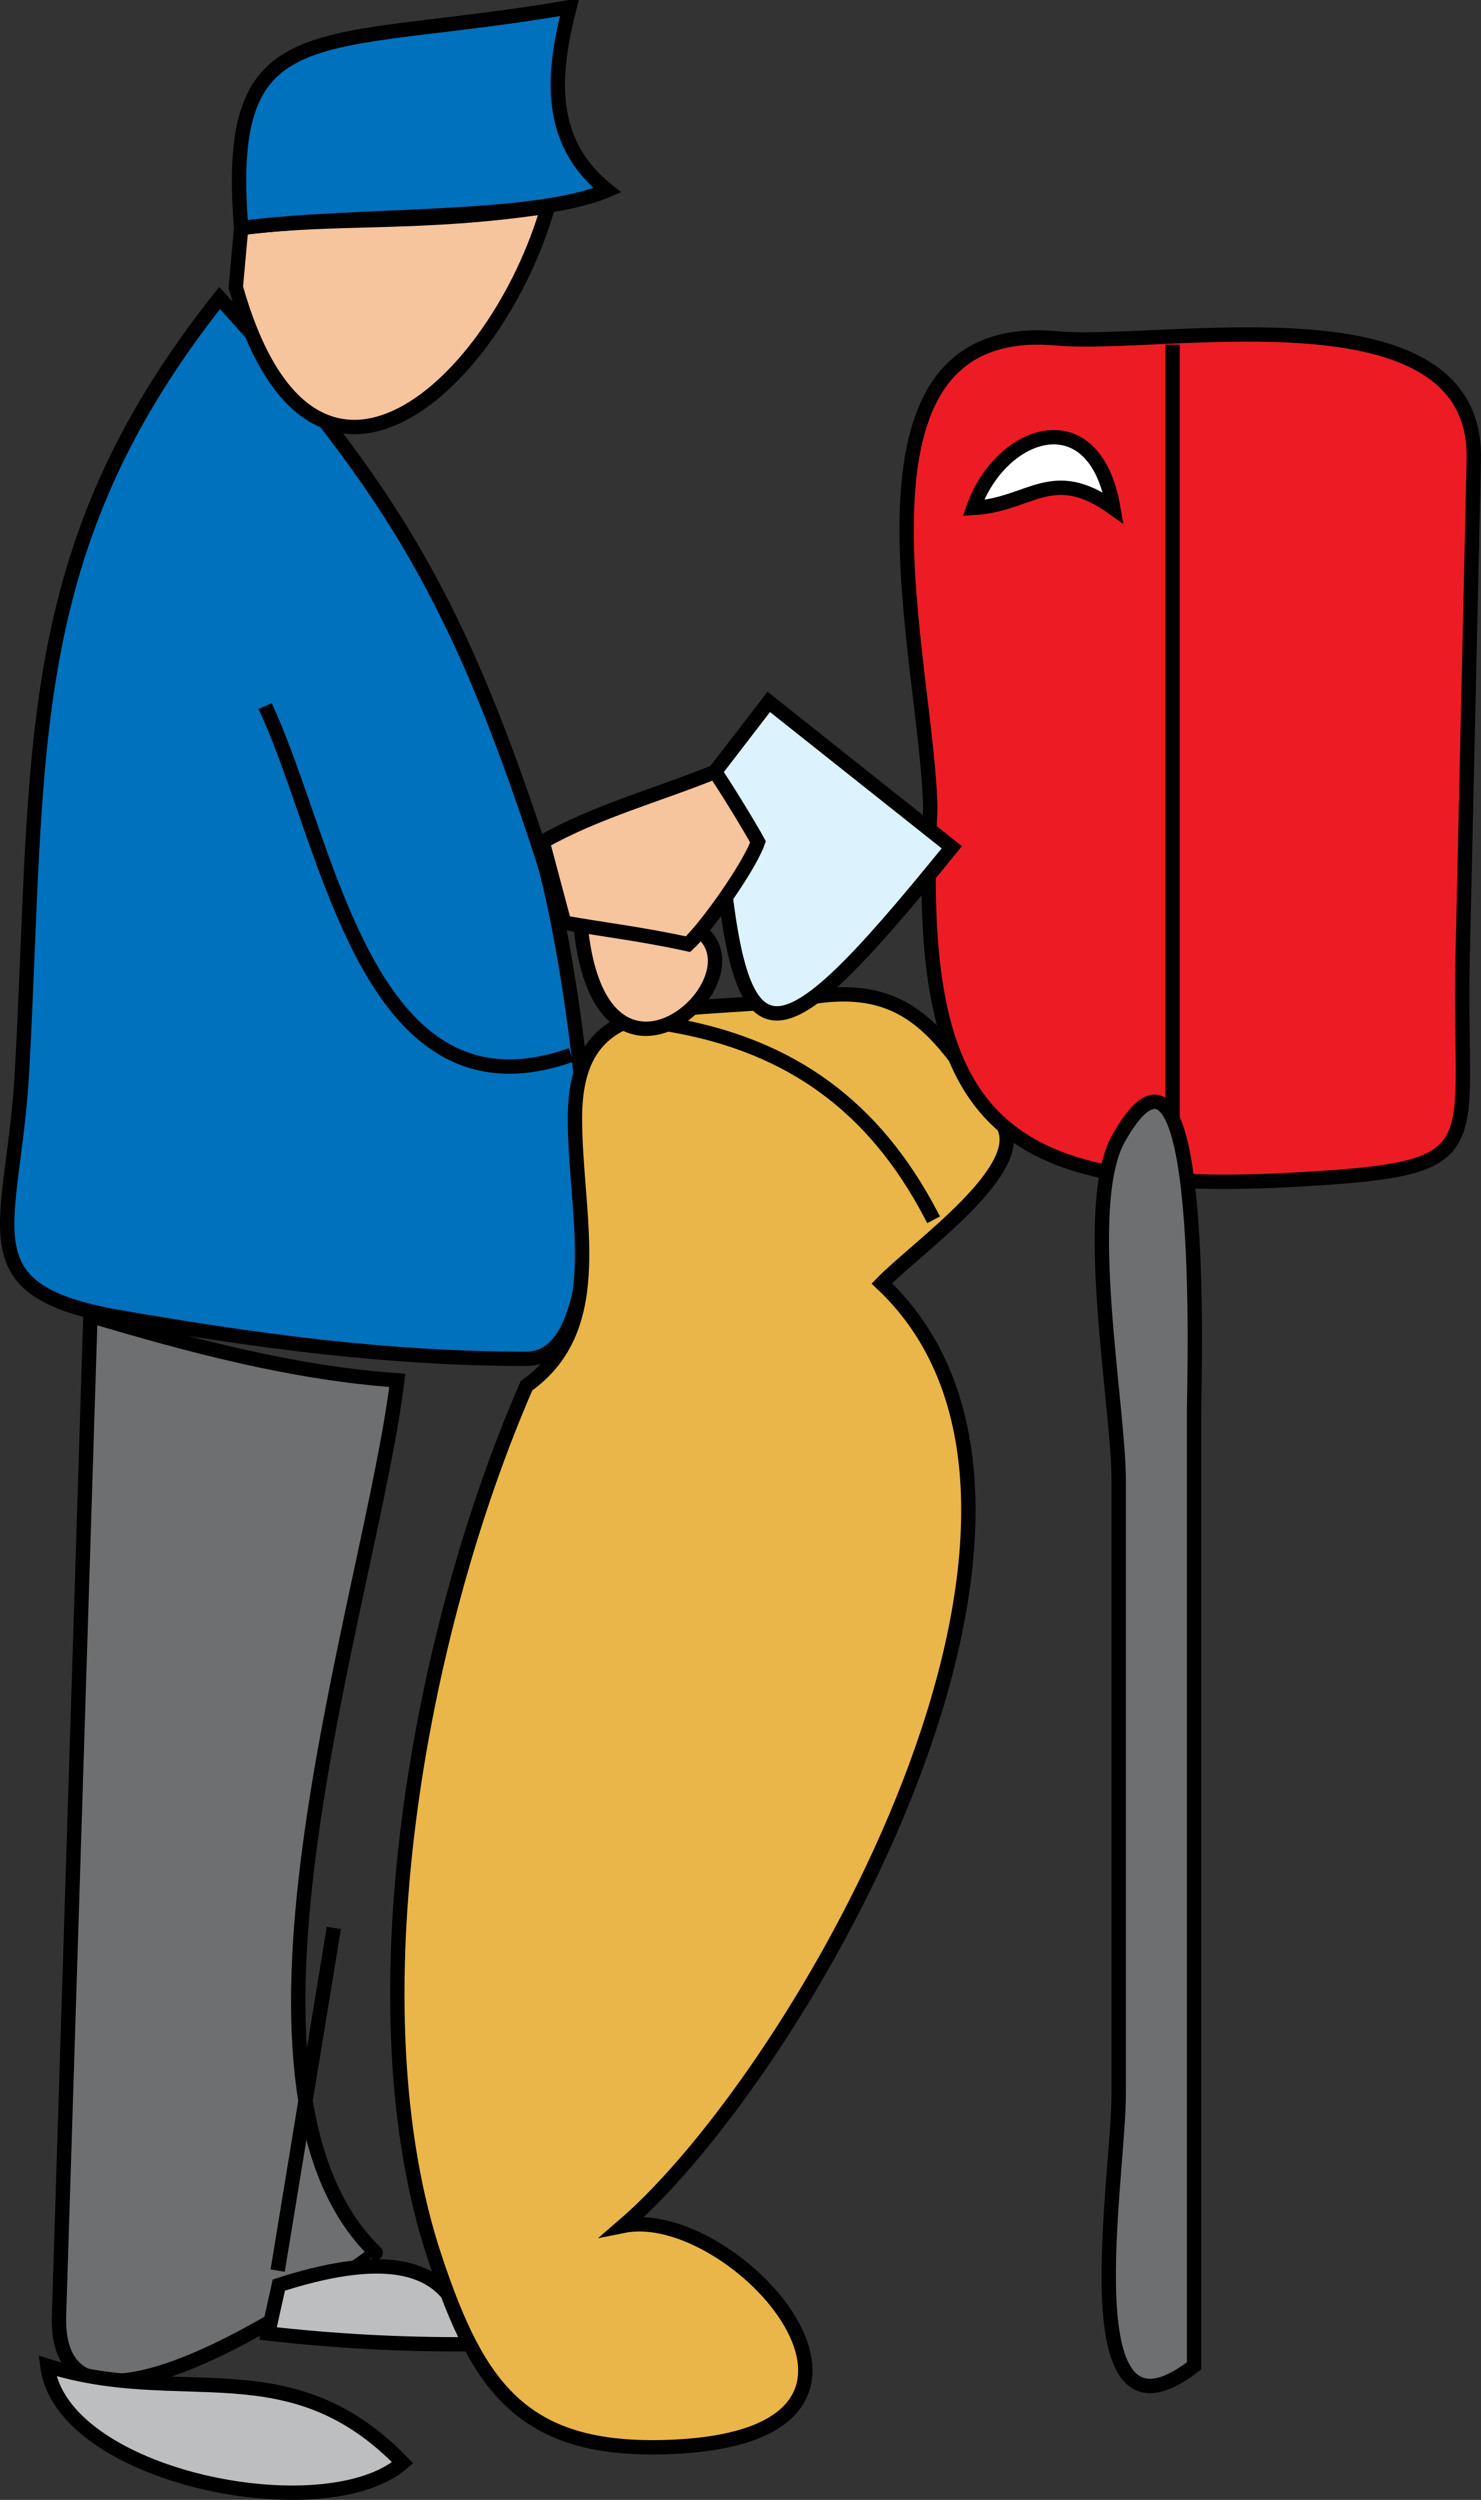 <svg xmlns="http://www.w3.org/2000/svg" xmlns:xlink="http://www.w3.org/1999/xlink" version="1.1" id="Layer_1" x="0px" y="0px" enable-background="new 0 0 822.05 841.89" xml:space="preserve" viewBox="307.7 246.31 206.32 348.17">
<rect x="307.7" y="246.31" width="206.32" height="348.17" fill="#333333" stroke="none"/>
<path fill-rule="evenodd" clip-rule="evenodd" fill="#0071BC" stroke="#000000" stroke-width="2" stroke-linecap="square" stroke-miterlimit="10" d="  M338.296,287.812c-27.898,35.131-25.095,62.926-27.518,107.572c-1.2,22.113-8.405,30.595,13.656,34.399  c19.095,3.292,37.211,5.777,56.611,5.777c15.772,0,5.547-59.657,2.25-69.748C371.902,330.936,362.868,314.762,338.296,287.812z"/>
<path fill-rule="evenodd" clip-rule="evenodd" fill="#6D6F71" stroke="#000000" stroke-width="2" stroke-linecap="square" stroke-miterlimit="10" d="  M320.296,429.56c13.886,4.156,28.277,7.976,42.75,9c-3.569,29.599-27.264,98.044-3,121.5c0.041,0.005-44.901,33.47-44.124,8.739  C317.38,522.386,318.838,475.973,320.296,429.56z"/>
<line fill="none" stroke="#000000" stroke-width="2" stroke-linecap="square" stroke-miterlimit="10" x1="346.546" y1="561.56" x2="354.046" y2="515.81"/>
<path fill-rule="evenodd" clip-rule="evenodd" fill="#BCBEC0" stroke="#000000" stroke-width="2" stroke-linecap="square" stroke-miterlimit="10" d="  M314.296,575.81c1.91,15.568,38.656,22.891,49.5,13.5C348.038,573.007,333.047,581.726,314.296,575.81z"/>
<path fill-rule="evenodd" clip-rule="evenodd" fill="#BCBEC0" stroke="#000000" stroke-width="2" stroke-linecap="square" stroke-miterlimit="10" d="  M346.546,564.56c-0.5,2.25-1,4.5-1.5,6.75c9.221,1.048,18.479,1.548,27.75,1.5C371.186,559.852,359.258,560.479,346.546,564.56z"/>
<path fill-rule="evenodd" clip-rule="evenodd" fill="#F6C49D" stroke="#000000" stroke-width="2" stroke-linecap="square" stroke-miterlimit="10" d="  M340.546,286.312c0.25-2.75,0.5-5.5,0.75-8.25c13.329-1.703,25.005-0.312,42.75-3C377.04,299.627,351.227,323.979,340.546,286.312z"/>
<path fill-rule="evenodd" clip-rule="evenodd" fill="#0071BC" stroke="#000000" stroke-width="2" stroke-linecap="square" stroke-miterlimit="10" d="  M341.296,278.062c-2.465-30.611,10.502-24.692,45.75-30.75c-2.384,9.303-3.269,18.689,5.25,25.5  C382.042,277.215,357.659,275.973,341.296,278.062z"/>
<path fill-rule="evenodd" clip-rule="evenodd" fill="#EAB649" stroke="#000000" stroke-width="2" stroke-linecap="square" stroke-miterlimit="10" d="  M381.046,439.31c-15.032,34.519-24.43,86.46-12.75,121.5c6.074,18.224,12.361,27.413,33.75,26.25  c36.663-1.993,7.935-33.858-7.5-30.75c24.884-21.449,69.611-99.653,36.002-131.25c4.804-4.996,21.094-16.243,16.641-22.428  c-7.699-10.694-11.703-19.856-26.463-17.446c-17.12,2.795-32.93-1.906-32.93,16.848C387.796,415.856,392.623,431.073,381.046,439.31  z"/>
<path fill="none" stroke="#000000" stroke-width="2" stroke-linecap="square" stroke-miterlimit="10" d="M401.296,389.062  c16.633,2.903,28.165,11.407,36.002,26.25"/>
<path fill-rule="evenodd" clip-rule="evenodd" fill="#ED1C24" stroke="#000000" stroke-width="2" stroke-linecap="square" stroke-miterlimit="10" d="  M437.298,359.062c-0.264-20.32-14.289-68.526,17.625-65.625c14.896,1.354,58.641-7.656,58.092,16.84  c-0.521,23.245-1.04,46.49-1.561,69.735c-0.603,26.917,4.706,28.994-22.805,30.566C446.073,413.011,435.238,402.307,437.298,359.062  z"/>
<line fill="none" stroke="#000000" stroke-width="2" stroke-linecap="square" stroke-miterlimit="10" x1="471.048" y1="295.312" x2="471.048" y2="410.062"/>
<path fill-rule="evenodd" clip-rule="evenodd" fill="#6D6F71" stroke="#000000" stroke-width="2" stroke-linecap="square" stroke-miterlimit="10" d="  M474.048,575.81c-17.519,13.565-10.5-25.829-10.5-37.876c0-28.483,0-56.967,0-85.45c0-10.392-5.296-38.353,0-47.672  c12.416-21.848,10.5,33.999,10.5,37.876C474.048,487.062,474.048,531.436,474.048,575.81z"/>
<path fill-rule="evenodd" clip-rule="evenodd" fill="#FFFFFF" stroke="#000000" stroke-width="2" stroke-linecap="square" stroke-miterlimit="10" d="  M443.298,317.062c7.949-0.426,10.94-6.122,19.5,0C460.199,301.861,447.162,306.138,443.298,317.062z"/>
<path fill="none" stroke="#000000" stroke-width="2" stroke-linecap="square" stroke-miterlimit="10" d="M386.296,393.562  c-27.362,8.753-32.724-29.184-41.25-48"/>
<path fill-rule="evenodd" clip-rule="evenodd" fill="#DCF2FD" stroke="#000000" stroke-width="2" stroke-linecap="square" stroke-miterlimit="10" d="  M407.296,353.812c2.5-3.25,5.001-6.5,7.502-9.75c8.5,6.75,17,13.5,25.5,20.25C413.568,397.278,410.053,396.087,407.296,353.812z"/>
<path fill-rule="evenodd" clip-rule="evenodd" fill="#F6C49D" stroke="#000000" stroke-width="2" stroke-linecap="square" stroke-miterlimit="10" d="  M388.546,374.812C429.086,367.285,391.821,411.556,388.546,374.812L388.546,374.812z"/>
<path fill-rule="evenodd" clip-rule="evenodd" fill="#F6C49D" stroke="#000000" stroke-width="2" stroke-linecap="square" stroke-miterlimit="10" d="  M383.296,363.562c1,3.75,2,7.5,3,11.25c5.363,0.96,10.992,1.615,17.25,3c2.586-2.38,8.532-10.777,9.752-14.25  c-1.137-2.106-4.851-8.17-6.002-9.75C399.497,356.98,390.591,359.388,383.296,363.562z"/>
</svg>